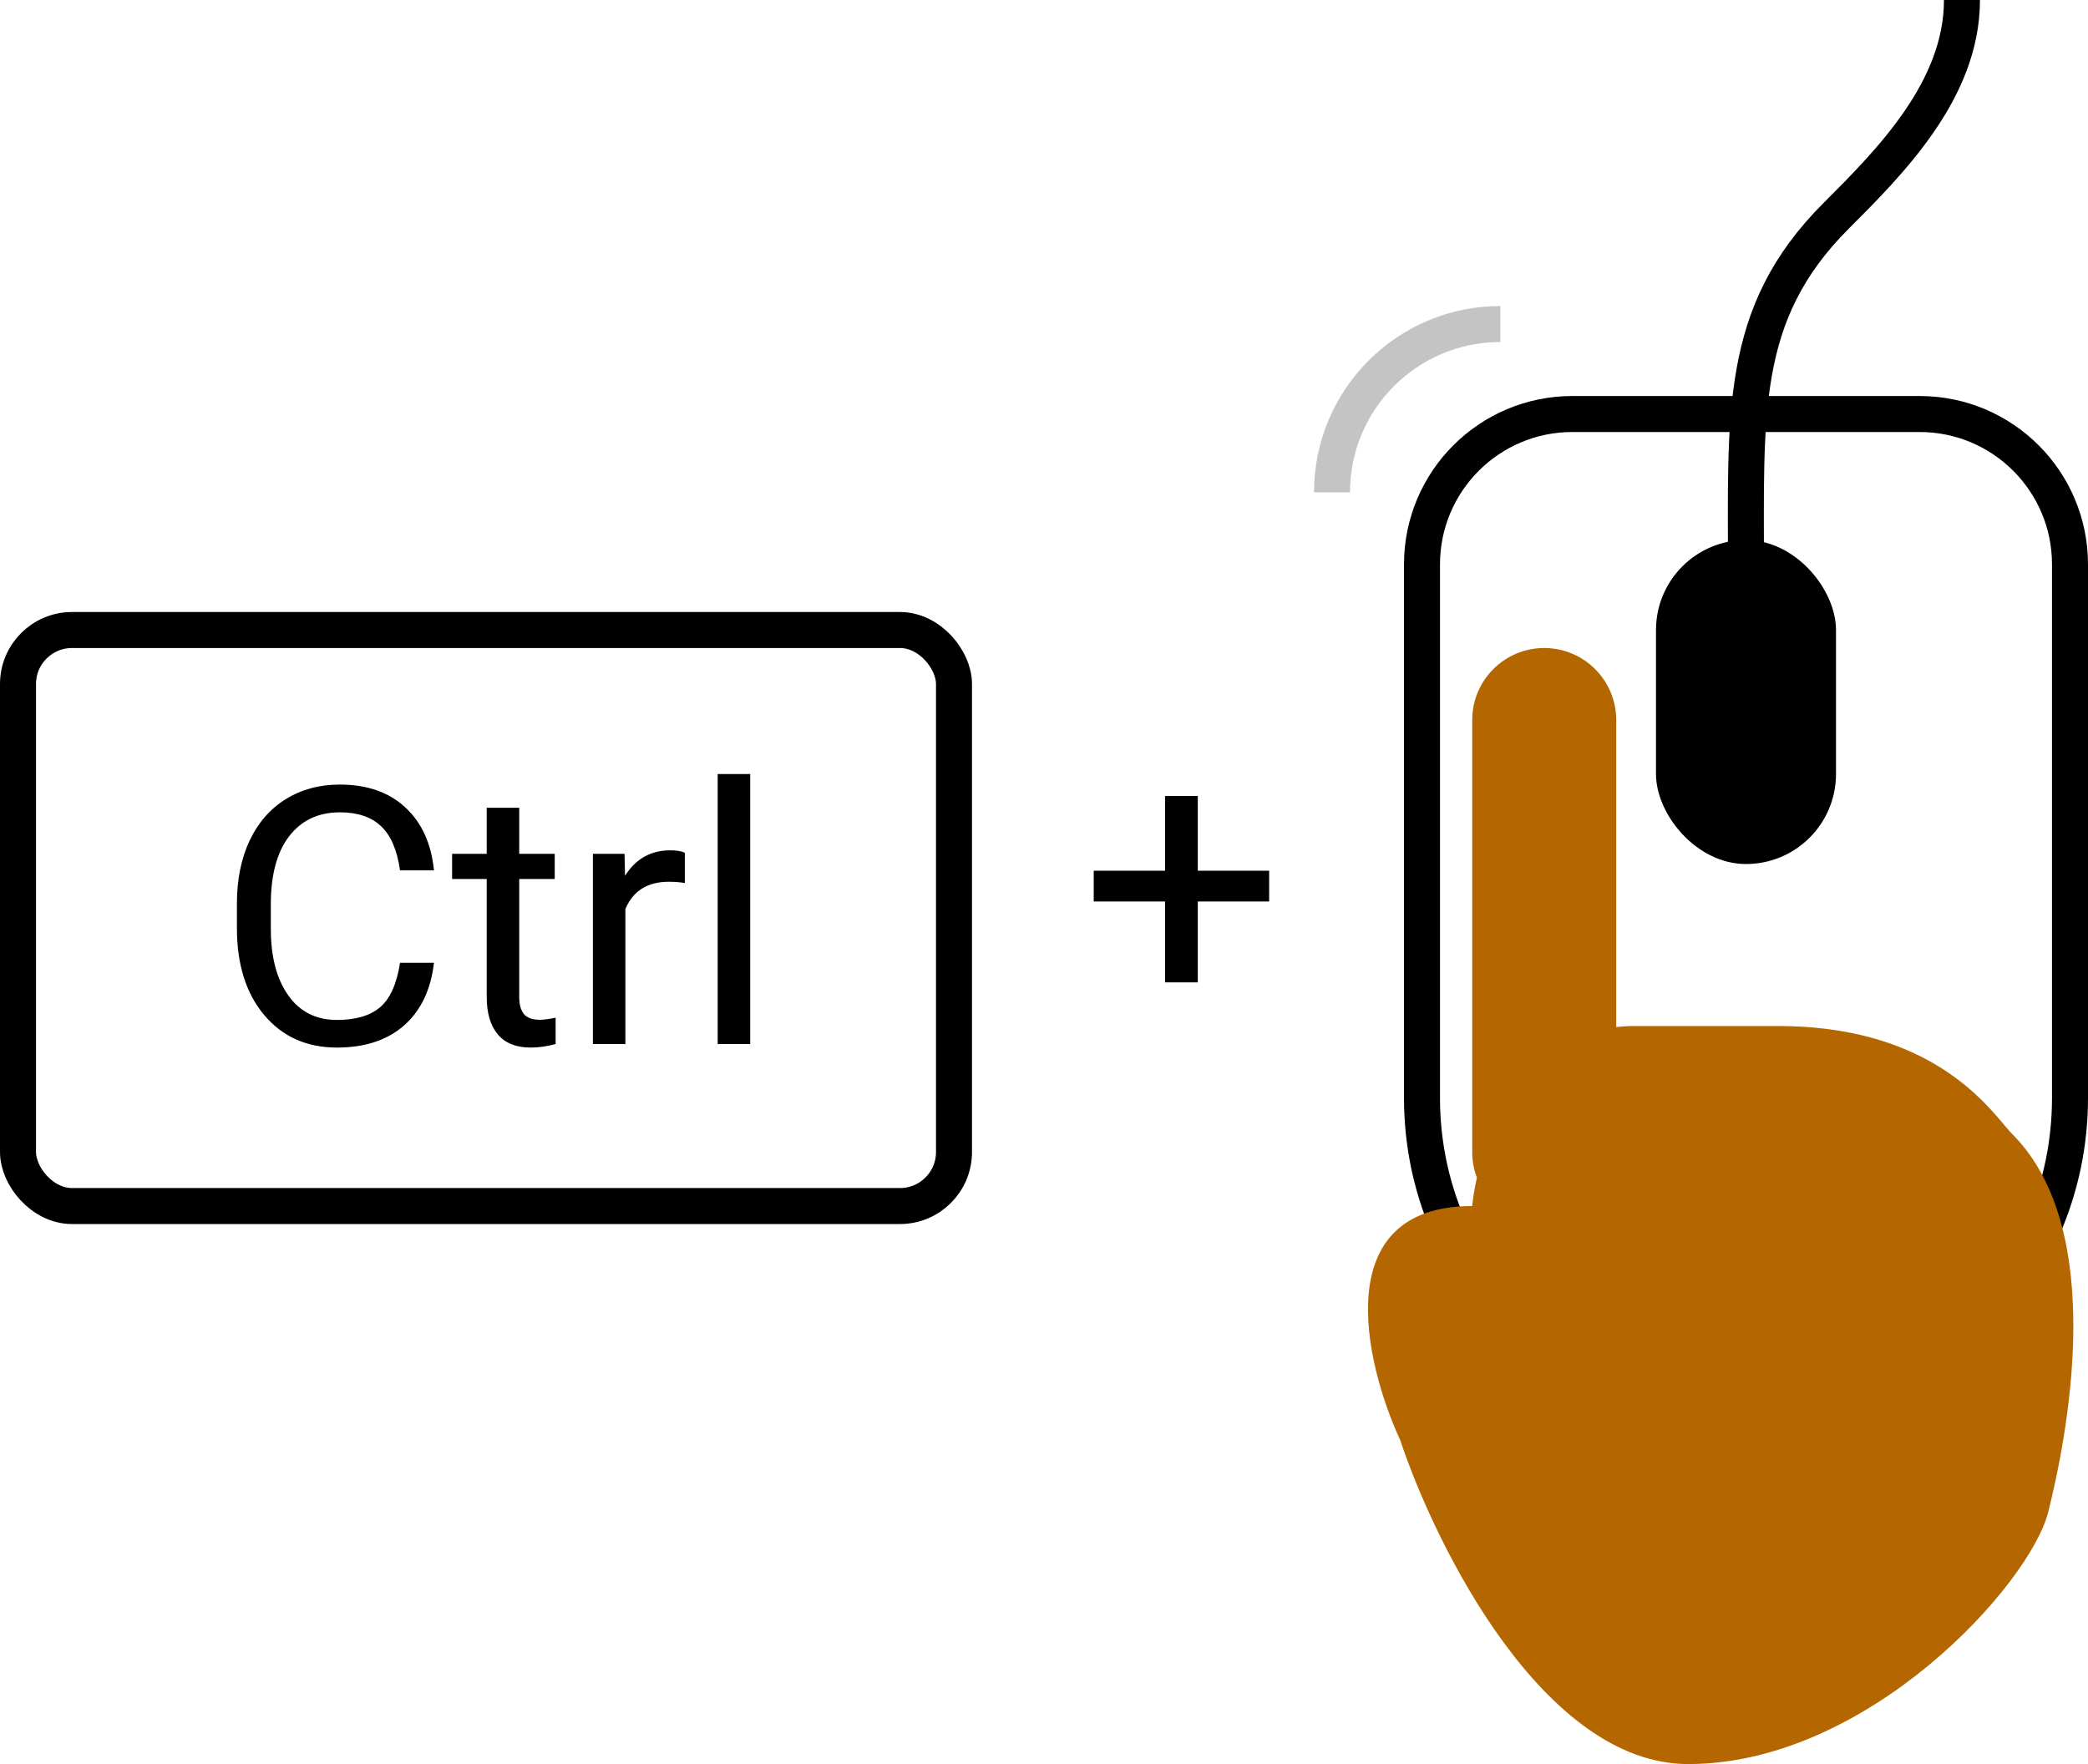 <svg width="58" height="49" viewBox="0 0 58 49" fill="none" xmlns="http://www.w3.org/2000/svg">
<path d="M33.272 24.186H35.254V25.041H33.272V27.287H32.363V25.041H30.381V24.186H32.363V22.111H33.272V24.186Z" fill="black"/>
<rect x="0.5" y="17.5" width="26" height="16" rx="1.5" stroke="black"/>
<path d="M12.055 26.744C11.967 27.496 11.688 28.077 11.22 28.487C10.754 28.894 10.134 29.098 9.359 29.098C8.52 29.098 7.846 28.797 7.338 28.194C6.833 27.592 6.581 26.787 6.581 25.777V25.094C6.581 24.433 6.698 23.852 6.933 23.351C7.17 22.849 7.506 22.465 7.938 22.198C8.371 21.928 8.873 21.793 9.442 21.793C10.198 21.793 10.803 22.005 11.259 22.428C11.714 22.848 11.98 23.43 12.055 24.176H11.112C11.031 23.609 10.854 23.199 10.58 22.945C10.31 22.691 9.931 22.564 9.442 22.564C8.843 22.564 8.373 22.786 8.031 23.229C7.693 23.671 7.523 24.301 7.523 25.118V25.807C7.523 26.578 7.685 27.192 8.007 27.648C8.329 28.103 8.78 28.331 9.359 28.331C9.88 28.331 10.279 28.214 10.556 27.98C10.836 27.742 11.021 27.33 11.112 26.744H12.055ZM14.423 22.438V23.717H15.409V24.415H14.423V27.691C14.423 27.903 14.467 28.062 14.555 28.17C14.643 28.274 14.792 28.326 15.004 28.326C15.108 28.326 15.251 28.307 15.434 28.268V29C15.196 29.065 14.965 29.098 14.74 29.098C14.337 29.098 14.032 28.976 13.827 28.731C13.622 28.487 13.52 28.141 13.52 27.691V24.415H12.558V23.717H13.52V22.438H14.423ZM19.023 24.527C18.886 24.505 18.738 24.493 18.578 24.493C17.986 24.493 17.584 24.745 17.372 25.25V29H16.469V23.717H17.348L17.362 24.327C17.659 23.855 18.078 23.619 18.622 23.619C18.798 23.619 18.931 23.642 19.023 23.688V24.527ZM20.839 29H19.936V21.5H20.839V29Z" fill="black"/>
<path d="M43.677 11.5H53.323C55.63 11.5 57.5 13.37 57.5 15.677V30.5C57.5 35.471 53.471 39.5 48.5 39.5C43.529 39.5 39.5 35.471 39.5 30.5V15.677C39.5 13.37 41.37 11.5 43.677 11.5Z" stroke="black"/>
<path d="M54.499 0C54.499 2.5 52.499 4.5 50.999 6C48.279 8.72 48.5 11.5 48.5 16" stroke="black"/>
<rect x="46" y="15" width="5" height="9" rx="2.5" fill="black"/>
<path d="M41.677 9C39.094 9 37 11.094 37 13.677" stroke="#C4C4C4"/>
<path fill-rule="evenodd" clip-rule="evenodd" d="M42.895 18C41.79 18 40.895 18.895 40.895 20V32C40.895 32.251 40.941 32.491 41.025 32.712C40.96 32.998 40.918 33.266 40.894 33.5C36.894 33.5 37.894 37.833 38.894 40C39.895 43 42.895 49 46.895 49C51.895 49 56.395 44 56.895 42C57.395 40 58.587 34.193 55.895 31.5C55.836 31.441 55.763 31.355 55.673 31.248C55 30.446 53.365 28.5 49.395 28.5L45.395 28.5C45.222 28.5 45.055 28.51 44.895 28.528V20C44.895 18.895 43.999 18 42.895 18Z" fill="#B46600"/>
</svg>
